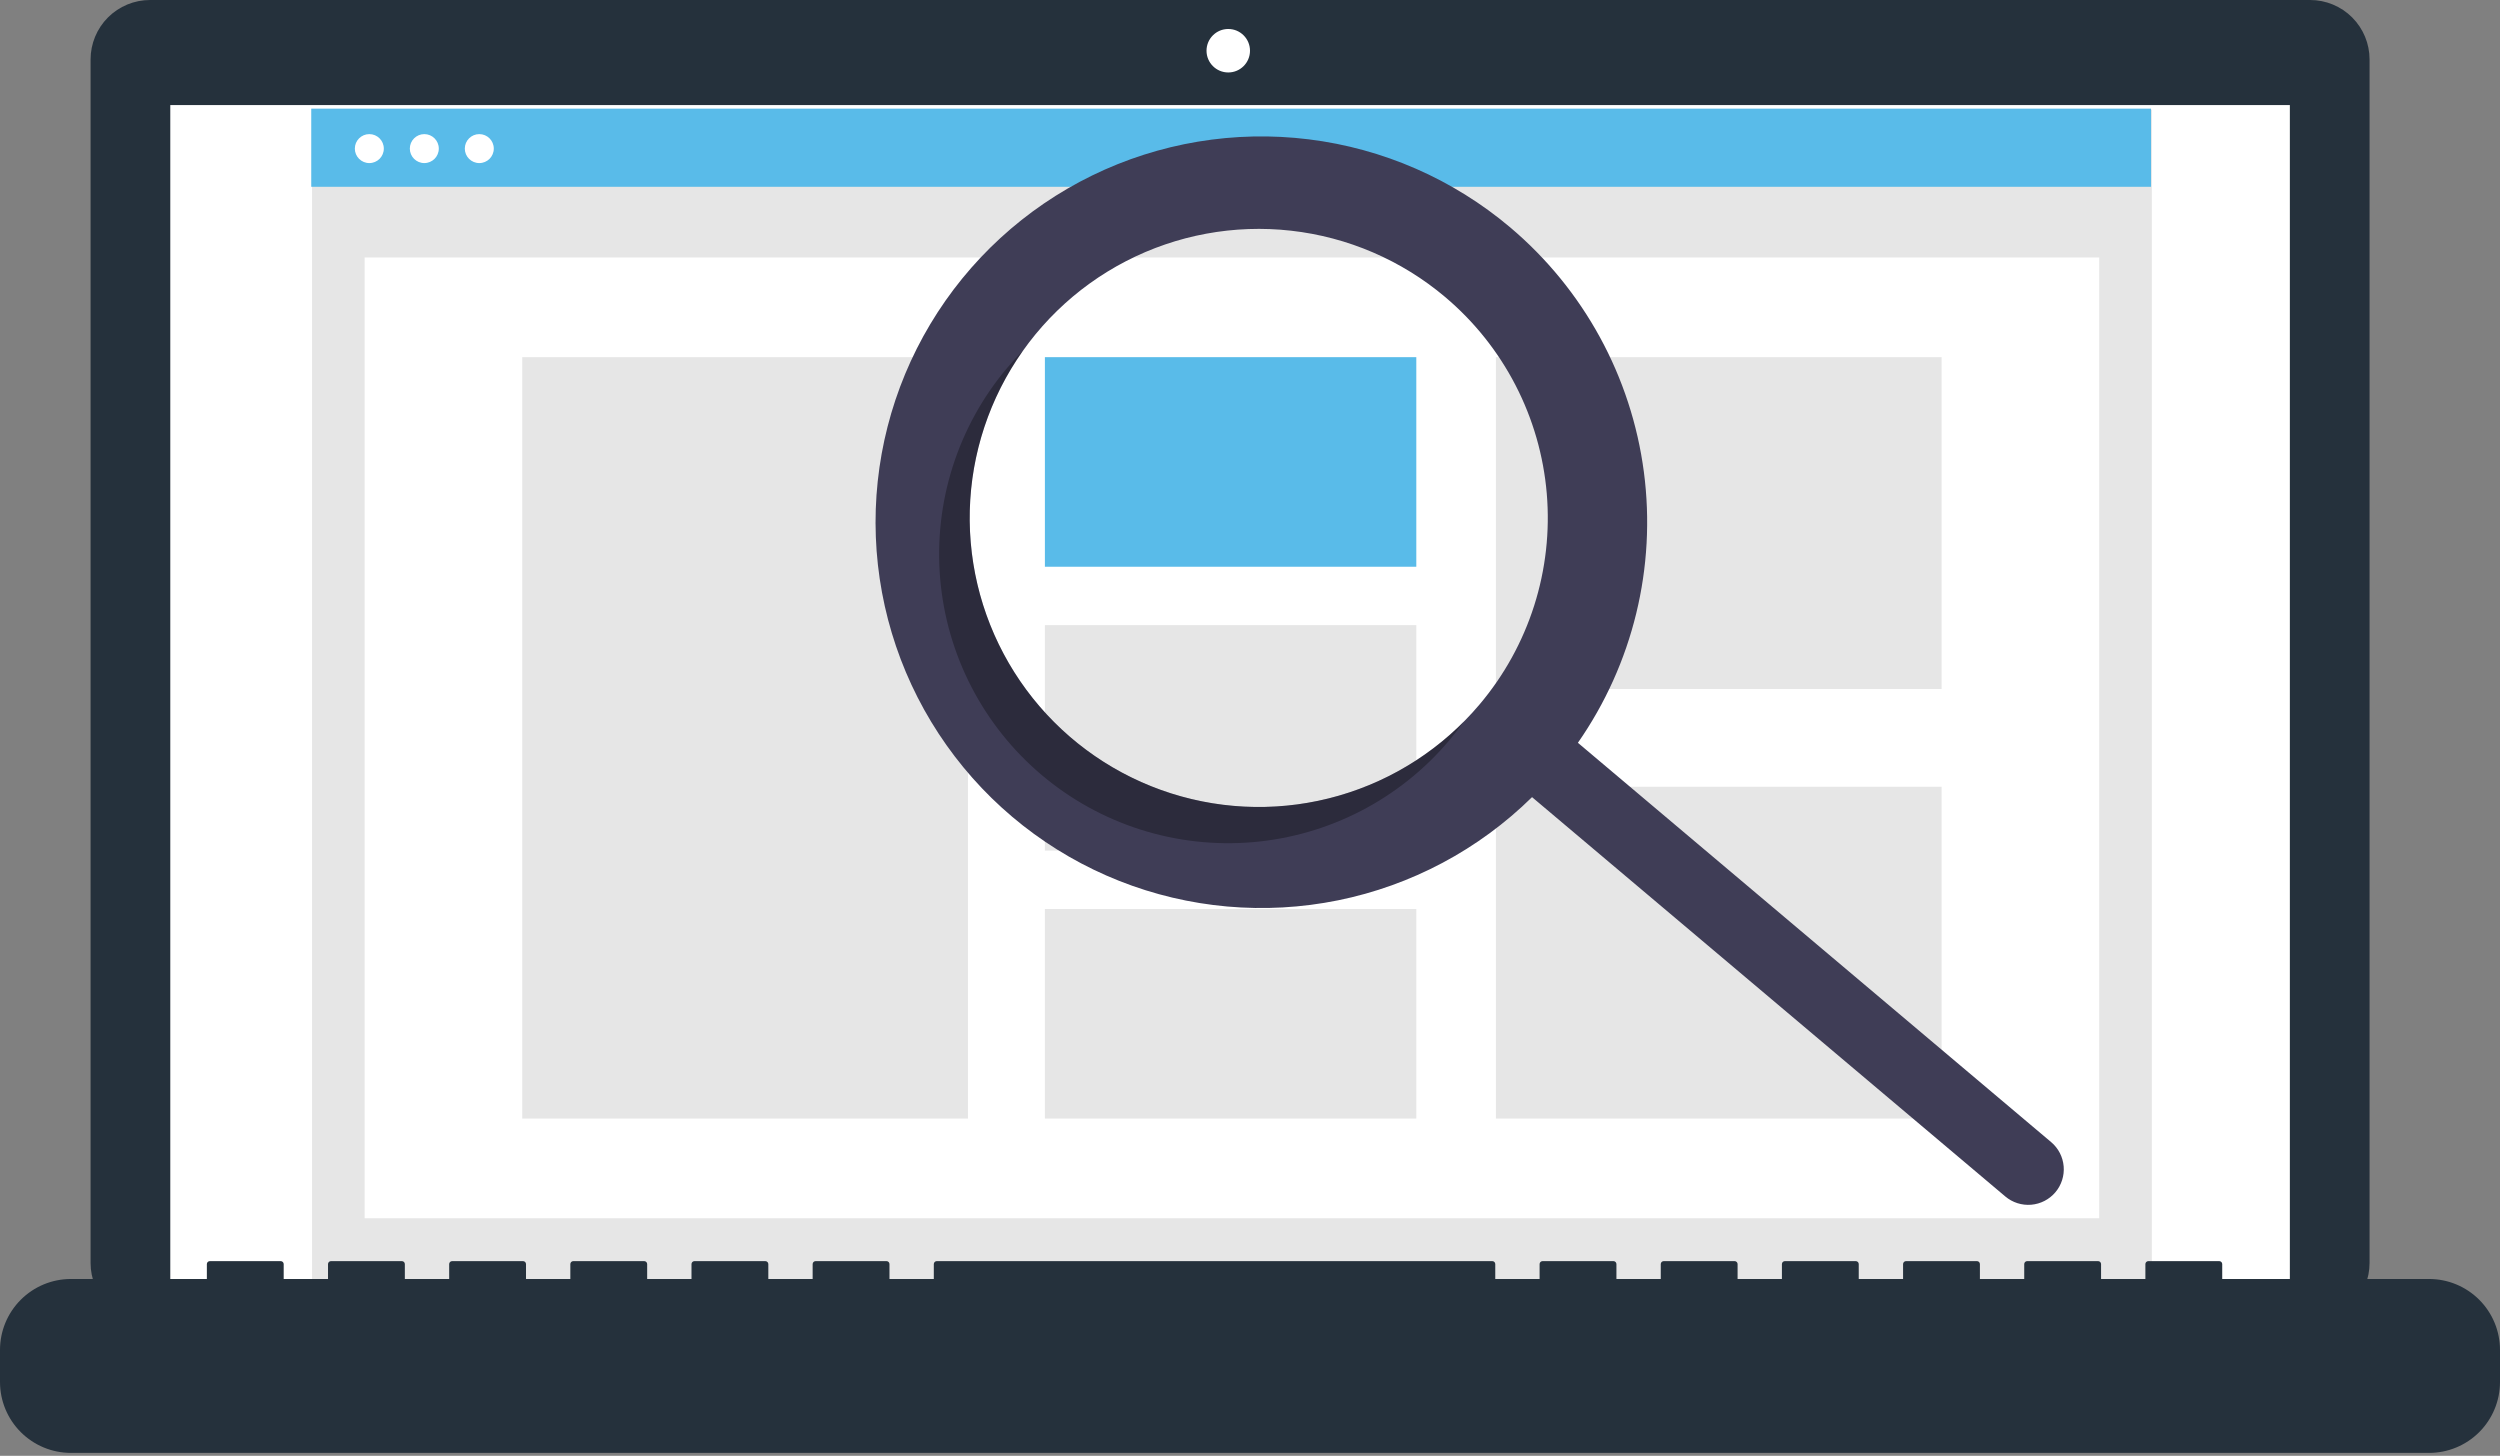 <svg width="498" height="290" viewBox="0 0 498 290" fill="none" xmlns="http://www.w3.org/2000/svg">
<rect x="0" y="0" width="498" height="290" fill="#808080" stroke="none"/>
<path d="M460.174 0H29.887C28.331 -1.76751e-06 26.791 0.306 25.355 0.902C23.918 1.497 22.612 2.369 21.512 3.469C20.413 4.569 19.54 5.874 18.945 7.311C18.35 8.748 18.044 10.288 18.044 11.843V251.591C18.044 253.147 18.35 254.687 18.945 256.124C19.54 257.561 20.413 258.866 21.512 259.966C22.612 261.066 23.918 261.938 25.355 262.533C26.791 263.128 28.331 263.435 29.887 263.435H460.174C463.315 263.435 466.327 262.187 468.549 259.966C470.77 257.745 472.017 254.732 472.017 251.591V11.843C472.017 8.702 470.77 5.69 468.549 3.469C466.327 1.248 463.315 1.78484e-06 460.174 0V0Z" fill="#25313C"/>
<path d="M456.139 20.931H33.922V259.105H456.139V20.931Z" fill="white"/>
<path d="M244.67 14.435C247.061 14.435 249 12.496 249 10.105C249 7.713 247.061 5.774 244.67 5.774C242.278 5.774 240.339 7.713 240.339 10.105C240.339 12.496 242.278 14.435 244.67 14.435Z" fill="white"/>
<path d="M428.644 21.849H62.157V256.563H428.644V21.849Z" fill="#E6E6E6"/>
<path d="M418.164 51.288H72.636V242.677H418.164V51.288Z" fill="white"/>
<path d="M428.487 21.641H62V37.21H428.487V21.641Z" fill="#59BBE9"/>
<path d="M73.57 32.486C75.164 32.486 76.456 31.194 76.456 29.601C76.456 28.007 75.164 26.715 73.57 26.715C71.976 26.715 70.684 28.007 70.684 29.601C70.684 31.194 71.976 32.486 73.57 32.486Z" fill="white"/>
<path d="M84.524 32.486C86.117 32.486 87.409 31.194 87.409 29.601C87.409 28.007 86.117 26.715 84.524 26.715C82.93 26.715 81.638 28.007 81.638 29.601C81.638 31.194 82.93 32.486 84.524 32.486Z" fill="white"/>
<path d="M95.477 32.486C97.071 32.486 98.363 31.194 98.363 29.601C98.363 28.007 97.071 26.715 95.477 26.715C93.883 26.715 92.591 28.007 92.591 29.601C92.591 31.194 93.883 32.486 95.477 32.486Z" fill="white"/>
<path d="M192.817 71.146H104.032V222.819H192.817V71.146Z" fill="#E6E6E6"/>
<path d="M282.129 71.146H208.142V112.896H282.129V71.146Z" fill="#59BBE9"/>
<path d="M282.129 124.522H208.142V169.443H282.129V124.522Z" fill="#E6E6E6"/>
<path d="M282.129 181.069H208.142V222.819H282.129V181.069Z" fill="#E6E6E6"/>
<path d="M386.768 71.146H297.984V137.244H386.768V71.146Z" fill="#E6E6E6"/>
<path d="M386.768 156.72H297.984V222.818H386.768V156.72Z" fill="#E6E6E6"/>
<path d="M300.826 45.289C289.44 35.681 275.506 29.59 260.721 27.757C245.936 25.923 230.937 28.427 217.548 34.962C204.16 41.498 192.96 51.784 185.311 64.569C177.662 77.354 173.895 92.087 174.466 106.974C175.038 121.861 179.924 136.261 188.53 148.422C197.137 160.583 209.093 169.98 222.942 175.471C236.792 180.961 251.939 182.307 266.54 179.345C281.142 176.383 294.567 169.242 305.183 158.789L399.453 238.334C400.888 239.546 402.745 240.14 404.617 239.983C406.488 239.826 408.221 238.932 409.434 237.498C410.647 236.064 411.24 234.206 411.083 232.334C410.926 230.463 410.032 228.73 408.598 227.517L408.588 227.509L314.317 147.964C325.269 132.247 329.956 113.006 327.46 94.013C324.964 75.02 315.466 57.644 300.826 45.289V45.289ZM294.749 140.304C287.405 149.008 277.645 155.338 266.703 158.495C255.761 161.652 244.129 161.493 233.277 158.039C222.426 154.584 212.842 147.99 205.738 139.089C198.635 130.188 194.33 119.38 193.369 108.033C192.407 96.686 194.833 85.308 200.337 75.339C205.842 65.37 214.18 57.257 224.296 52.026C234.411 46.796 245.851 44.682 257.168 45.953C268.485 47.224 279.171 51.822 287.875 59.166H287.875C293.654 64.043 298.416 70.009 301.889 76.726C305.362 83.442 307.478 90.777 308.116 98.312C308.754 105.846 307.902 113.432 305.609 120.638C303.315 127.843 299.625 134.526 294.749 140.304V140.304Z" fill="#3F3D56"/>
<path opacity="0.3" d="M213.61 147.178C202.564 137.856 195.428 124.722 193.618 110.382C191.807 96.043 195.456 81.547 203.839 69.773C202.738 70.882 201.674 72.043 200.647 73.256C195.77 79.035 192.08 85.718 189.786 92.923C187.493 100.128 186.641 107.715 187.279 115.249C187.917 122.784 190.034 130.118 193.507 136.835C196.98 143.552 201.742 149.518 207.521 154.395C213.3 159.271 219.982 162.961 227.188 165.255C234.393 167.548 241.979 168.4 249.513 167.762C257.048 167.124 264.383 165.008 271.099 161.535C277.816 158.062 283.783 153.3 288.659 147.521C289.684 146.306 290.65 145.061 291.556 143.787C281.36 154.032 267.684 160.067 253.245 160.695C238.805 161.323 224.657 156.498 213.61 147.178V147.178Z" fill="black"/>
<path d="M483.872 254.774H442.667V251.805C442.667 251.728 442.651 251.651 442.622 251.58C442.592 251.508 442.549 251.443 442.494 251.389C442.44 251.334 442.375 251.291 442.303 251.261C442.232 251.232 442.155 251.216 442.078 251.216H427.95C427.873 251.216 427.796 251.232 427.725 251.261C427.654 251.291 427.589 251.334 427.534 251.389C427.479 251.443 427.436 251.508 427.406 251.58C427.377 251.651 427.362 251.728 427.362 251.805V254.774H418.532V251.805C418.532 251.728 418.517 251.651 418.487 251.58C418.457 251.508 418.414 251.443 418.359 251.389C418.305 251.334 418.24 251.291 418.168 251.261C418.097 251.232 418.021 251.216 417.943 251.216H403.816C403.738 251.216 403.662 251.232 403.59 251.261C403.519 251.291 403.454 251.334 403.399 251.389C403.345 251.443 403.301 251.508 403.272 251.58C403.242 251.651 403.227 251.728 403.227 251.805V251.805V254.774H394.397V251.805C394.397 251.728 394.382 251.651 394.352 251.58C394.323 251.508 394.279 251.443 394.225 251.389C394.17 251.334 394.105 251.291 394.034 251.261C393.962 251.232 393.886 251.216 393.809 251.216H379.681C379.603 251.216 379.527 251.232 379.456 251.261C379.384 251.291 379.319 251.334 379.265 251.389C379.21 251.443 379.167 251.508 379.137 251.58C379.107 251.651 379.092 251.728 379.092 251.805V251.805V254.774H370.262V251.805C370.262 251.728 370.247 251.651 370.218 251.58C370.188 251.508 370.145 251.443 370.09 251.389C370.035 251.334 369.97 251.291 369.899 251.261C369.828 251.232 369.751 251.216 369.674 251.216H355.546C355.469 251.216 355.392 251.232 355.321 251.261C355.249 251.291 355.184 251.334 355.13 251.389C355.075 251.443 355.032 251.508 355.002 251.58C354.973 251.651 354.957 251.728 354.957 251.805V254.774H346.128V251.805C346.128 251.728 346.112 251.651 346.083 251.58C346.053 251.508 346.01 251.443 345.955 251.389C345.901 251.334 345.836 251.291 345.764 251.261C345.693 251.232 345.616 251.216 345.539 251.216H331.411C331.334 251.216 331.257 251.232 331.186 251.261C331.115 251.291 331.05 251.334 330.995 251.389C330.94 251.443 330.897 251.508 330.867 251.58C330.838 251.651 330.823 251.728 330.823 251.805V251.805V254.774H321.993V251.805C321.993 251.728 321.978 251.651 321.948 251.58C321.919 251.508 321.875 251.443 321.82 251.389C321.766 251.334 321.701 251.291 321.63 251.261C321.558 251.232 321.482 251.216 321.404 251.216H307.277C307.199 251.216 307.123 251.232 307.051 251.261C306.98 251.291 306.915 251.334 306.86 251.389C306.806 251.443 306.762 251.508 306.733 251.58C306.703 251.651 306.688 251.728 306.688 251.805V251.805V254.774H297.858V251.805C297.858 251.728 297.843 251.651 297.813 251.58C297.784 251.508 297.74 251.443 297.686 251.389C297.631 251.334 297.566 251.291 297.495 251.261C297.423 251.232 297.347 251.216 297.27 251.216H186.603C186.526 251.216 186.449 251.232 186.378 251.261C186.306 251.291 186.241 251.334 186.187 251.389C186.132 251.443 186.089 251.508 186.059 251.58C186.029 251.651 186.014 251.728 186.014 251.805V251.805V254.774H177.184V251.805C177.184 251.728 177.169 251.651 177.14 251.58C177.11 251.508 177.067 251.443 177.012 251.389C176.957 251.334 176.892 251.291 176.821 251.261C176.75 251.232 176.673 251.216 176.596 251.216H162.468C162.391 251.216 162.314 251.232 162.243 251.261C162.171 251.291 162.107 251.334 162.052 251.389C161.997 251.443 161.954 251.508 161.924 251.58C161.895 251.651 161.879 251.728 161.879 251.805V251.805V254.774H153.05V251.805C153.05 251.728 153.034 251.651 153.005 251.58C152.975 251.508 152.932 251.443 152.877 251.389C152.823 251.334 152.758 251.291 152.686 251.261C152.615 251.232 152.538 251.216 152.461 251.216H138.333C138.256 251.216 138.179 251.232 138.108 251.261C138.037 251.291 137.972 251.334 137.917 251.389C137.862 251.443 137.819 251.508 137.789 251.58C137.76 251.651 137.745 251.728 137.745 251.805V251.805V254.774H128.915V251.805C128.915 251.728 128.9 251.651 128.87 251.58C128.841 251.508 128.797 251.443 128.742 251.389C128.688 251.334 128.623 251.291 128.552 251.261C128.48 251.232 128.404 251.216 128.326 251.216H114.199C114.121 251.216 114.045 251.232 113.973 251.261C113.902 251.291 113.837 251.334 113.782 251.389C113.728 251.443 113.684 251.508 113.655 251.58C113.625 251.651 113.61 251.728 113.61 251.805V251.805V254.774H104.78V251.805C104.78 251.728 104.765 251.651 104.735 251.58C104.706 251.508 104.662 251.443 104.608 251.389C104.553 251.334 104.488 251.291 104.417 251.261C104.345 251.232 104.269 251.216 104.192 251.216H90.064C89.987 251.216 89.91 251.232 89.839 251.261C89.767 251.291 89.702 251.334 89.648 251.389C89.593 251.443 89.55 251.508 89.52 251.58C89.49 251.651 89.475 251.728 89.475 251.805V251.805V254.774H80.645V251.805C80.645 251.728 80.63 251.651 80.601 251.58C80.571 251.508 80.528 251.443 80.473 251.389C80.418 251.334 80.353 251.291 80.282 251.261C80.211 251.232 80.134 251.216 80.057 251.216H65.929C65.773 251.216 65.623 251.278 65.513 251.389C65.402 251.499 65.34 251.649 65.34 251.805V254.774H56.511V251.805C56.511 251.728 56.495 251.651 56.466 251.58C56.436 251.508 56.393 251.443 56.338 251.389C56.284 251.334 56.219 251.291 56.147 251.261C56.076 251.232 55.999 251.216 55.922 251.216H41.794C41.638 251.216 41.489 251.278 41.378 251.389C41.268 251.499 41.206 251.649 41.206 251.805V254.774H14.128C10.381 254.774 6.787 256.262 4.138 258.912C1.488 261.561 0 265.155 0 268.901V275.29C8.92414e-06 279.037 1.488 282.63 4.138 285.279C6.787 287.929 10.381 289.417 14.128 289.417H483.872C487.619 289.417 491.213 287.929 493.862 285.279C496.511 282.63 498 279.037 498 275.29V268.901C498 267.046 497.634 265.209 496.924 263.495C496.215 261.781 495.174 260.224 493.862 258.912C492.55 257.6 490.993 256.559 489.279 255.849C487.565 255.139 485.728 254.774 483.872 254.774V254.774Z" fill="#25313C"/>
</svg>
